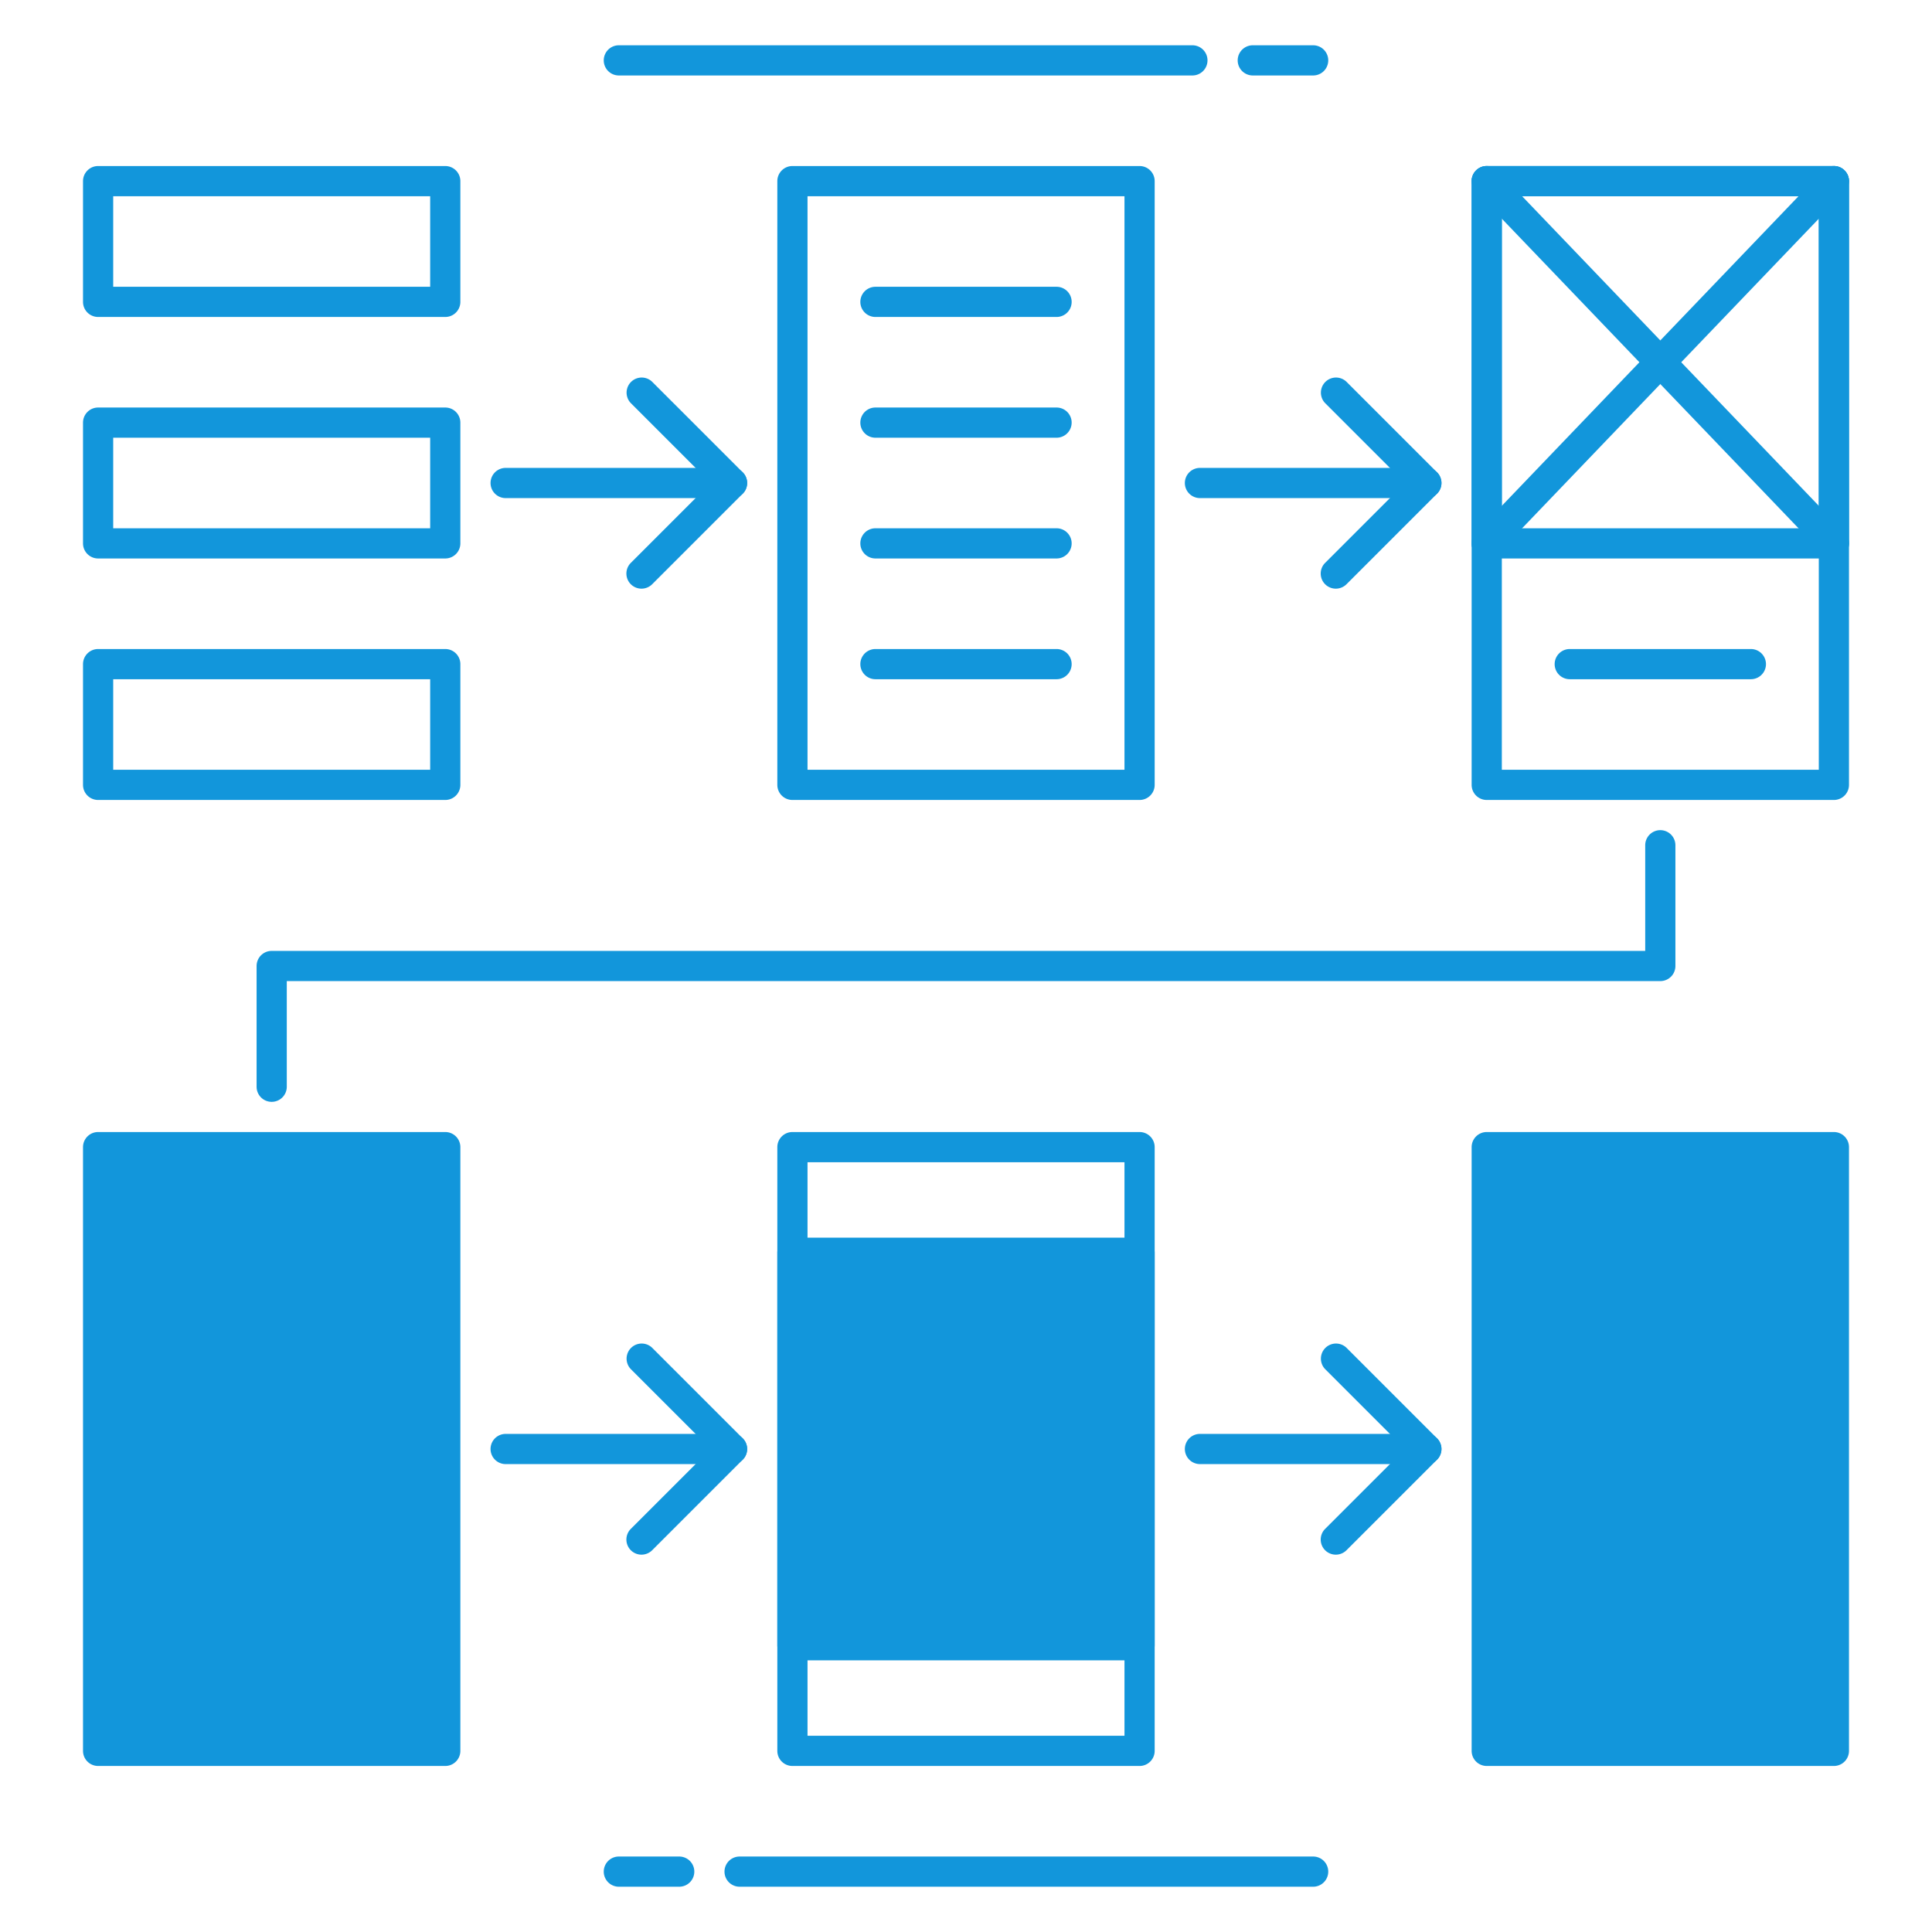 <?xml version="1.0" standalone="no"?><!DOCTYPE svg PUBLIC "-//W3C//DTD SVG 1.1//EN" "http://www.w3.org/Graphics/SVG/1.1/DTD/svg11.dtd"><svg t="1615653991513" class="icon" viewBox="0 0 1024 1024" version="1.1" xmlns="http://www.w3.org/2000/svg" p-id="7460" xmlns:xlink="http://www.w3.org/1999/xlink" width="200" height="200"><defs><style type="text/css"></style></defs><path d="M604 424h-184a8 8 0 0 1-8-8V96a8 8 0 0 1 8-8h184a8 8 0 0 1 8 8v320a8 8 0 0 1-8 8z m-176-16h168v-304h-168v304zM972 424h-184a8 8 0 0 1-8-8V96a8 8 0 0 1 8-8h184a8 8 0 0 1 8 8v320a8 8 0 0 1-8 8z m-176-16h168v-304h-168v304z" fill="#1296db" p-id="7461"></path><path d="M972 296h-184a8 8 0 0 1-8-8V96a8 8 0 0 1 8-8h184a8 8 0 0 1 8 8v192a8 8 0 0 1-8 8z m-176-16h168v-176h-168v176zM236 296H52a8 8 0 0 1-8-8v-64a8 8 0 0 1 8-8h184a8 8 0 0 1 8 8v64a8 8 0 0 1-8 8z m-176-16h168v-48H60v48zM236 424H52a8 8 0 0 1-8-8v-64a8 8 0 0 1 8-8h184a8 8 0 0 1 8 8v64a8 8 0 0 1-8 8z m-176-16h168v-48H60v48zM236 168H52a8 8 0 0 1-8-8V96a8 8 0 0 1 8-8h184a8 8 0 0 1 8 8v64a8 8 0 0 1-8 8z m-176-16h168v-48H60v48z" fill="#1296db" p-id="7462"></path><path d="M972 296a8 8 0 0 1-5.776-2.464l-184-192a8 8 0 1 1 11.552-11.072l184 192a8 8 0 0 1-5.776 13.536z" fill="#1296db" p-id="7463"></path><path d="M788 296a8 8 0 0 1-5.776-13.536l184-192a8 8 0 1 1 11.552 11.072l-184 192a8 8 0 0 1-5.776 2.464zM604 936h-184a8 8 0 0 1-8-8V608a8 8 0 0 1 8-8h184a8 8 0 0 1 8 8v320a8 8 0 0 1-8 8z m-176-16h168v-304h-168v304z" fill="#1296db" p-id="7464"></path><path d="M420 664h184v208h-184z" fill="#1296db" p-id="7465"></path><path d="M604 880h-184a8 8 0 0 1-8-8v-208a8 8 0 0 1 8-8h184a8 8 0 0 1 8 8v208a8 8 0 0 1-8 8z m-176-16h168V672h-168v192z" fill="#1296db" p-id="7466"></path><path d="M52 608h184v320H52z" fill="#1296db" p-id="7467"></path><path d="M236 936H52a8 8 0 0 1-8-8V608a8 8 0 0 1 8-8h184a8 8 0 0 1 8 8v320a8 8 0 0 1-8 8z m-176-16h168v-304H60v304z" fill="#1296db" p-id="7468"></path><path d="M788 608h184v320h-184z" fill="#1296db" p-id="7469"></path><path d="M972 936h-184a8 8 0 0 1-8-8V608a8 8 0 0 1 8-8h184a8 8 0 0 1 8 8v320a8 8 0 0 1-8 8z m-176-16h168v-304h-168v304zM388 264h-120a8 8 0 0 1 0-16h120a8 8 0 0 1 0 16z" fill="#1296db" p-id="7470"></path><path d="M340 312a8 8 0 0 1-5.664-13.648L376.688 256l-42.336-42.336a8 8 0 0 1 11.312-11.312l48 48a8 8 0 0 1 0 11.312l-48 48a8.032 8.032 0 0 1-5.664 2.336zM756 264h-120a8 8 0 0 1 0-16h120a8 8 0 0 1 0 16z" fill="#1296db" p-id="7471"></path><path d="M708 312a8 8 0 0 1-5.664-13.648L744.688 256l-42.336-42.336a8 8 0 0 1 11.312-11.312l48 48a8 8 0 0 1 0 11.312l-48 48a8.032 8.032 0 0 1-5.664 2.336zM388 776h-120a8 8 0 0 1 0-16h120a8 8 0 0 1 0 16z" fill="#1296db" p-id="7472"></path><path d="M340 824a8 8 0 0 1-5.664-13.648L376.688 768l-42.336-42.336a8 8 0 0 1 11.312-11.312l48 48a8 8 0 0 1 0 11.312l-48 48a8.032 8.032 0 0 1-5.664 2.336zM756 776h-120a8 8 0 0 1 0-16h120a8 8 0 0 1 0 16z" fill="#1296db" p-id="7473"></path><path d="M708 824a8 8 0 0 1-5.664-13.648L744.688 768l-42.336-42.336a8 8 0 0 1 11.312-11.312l48 48a8 8 0 0 1 0 11.312l-48 48a8.032 8.032 0 0 1-5.664 2.336zM560 168h-96a8 8 0 0 1 0-16h96a8 8 0 0 1 0 16zM560 296h-96a8 8 0 0 1 0-16h96a8 8 0 0 1 0 16zM560 232h-96a8 8 0 0 1 0-16h96a8 8 0 0 1 0 16zM560 360h-96a8 8 0 0 1 0-16h96a8 8 0 0 1 0 16zM928 360h-96a8 8 0 0 1 0-16h96a8 8 0 0 1 0 16z" fill="#1296db" p-id="7474"></path><path d="M880 704l19.776 42.128 44.224 6.768-32 32.8 7.552 46.304L880 810.128 840.448 832 848 785.696l-32-32.8 44.224-6.768z" fill="#1296db" p-id="7475"></path><path d="M919.552 840a8.112 8.112 0 0 1-3.872-0.992L880 819.28l-35.68 19.728c-2.672 1.488-5.984 1.312-8.48-0.464s-3.776-4.8-3.296-7.824l6.912-42.336-29.184-29.904a7.984 7.984 0 0 1 4.512-13.488l40-6.112 17.968-38.272c2.64-5.616 11.84-5.616 14.48 0l17.968 38.272 40 6.112a7.984 7.984 0 0 1 4.512 13.488l-29.184 29.904 6.912 42.336a7.968 7.968 0 0 1-7.888 9.28zM880 802.128c1.328 0 2.672 0.336 3.872 0.992l25.136 13.904-4.912-30.048a8.032 8.032 0 0 1 2.176-6.88l21.12-21.664-28.832-4.4a8 8 0 0 1-6.032-4.512L880 722.832l-12.528 26.704a8 8 0 0 1-6.032 4.512l-28.832 4.4 21.12 21.664a8.032 8.032 0 0 1 2.176 6.88l-4.912 30.048 25.136-13.904a7.952 7.952 0 0 1 3.872-1.008z" fill="#1296db" p-id="7476"></path><path d="M144 728m-48 0a48 48 0 1 0 96 0 48 48 0 1 0-96 0Z" fill="#1296db" p-id="7477"></path><path d="M144 784c-30.88 0-56-25.12-56-56S113.12 672 144 672s56 25.12 56 56S174.88 784 144 784z m0-96c-22.048 0-40 17.952-40 40S121.952 768 144 768s40-17.952 40-40S166.048 688 144 688z" fill="#1296db" p-id="7478"></path><path d="M96 813.872h96v40H96z" fill="#1296db" p-id="7479"></path><path d="M192 861.872H96a8 8 0 0 1-8-8v-40a8 8 0 0 1 8-8h96a8 8 0 0 1 8 8v40a8 8 0 0 1-8 8z m-88-16h80v-24h-80v24z" fill="#1296db" p-id="7480"></path><path d="M468 816v-96l88 48z" fill="#1296db" p-id="7481"></path><path d="M468 824a8.032 8.032 0 0 1-8-8v-96a8 8 0 0 1 11.84-7.024l88 48a8 8 0 0 1-0.016 14.048l-88 48a8.048 8.048 0 0 1-3.824 0.976z m8-90.528v69.04L539.312 768l-63.312-34.528z" fill="#1296db" p-id="7482"></path><path d="M144 584a8 8 0 0 1-8-8v-64a8 8 0 0 1 8-8h728V448a8 8 0 0 1 16 0v64a8 8 0 0 1-8 8H152V576a8 8 0 0 1-8 8z" fill="#1296db" p-id="7483"></path><path d="M696 1000h-304a8 8 0 0 1 0-16h304a8 8 0 0 1 0 16z" fill="#1296db" p-id="7484"></path><path d="M360 1000h-32a8 8 0 0 1 0-16h32a8 8 0 0 1 0 16z" fill="#1296db" p-id="7485"></path><path d="M632 40h-304a8 8 0 0 1 0-16h304a8 8 0 0 1 0 16z" fill="#1296db" p-id="7486"></path><path d="M696 40h-32a8 8 0 0 1 0-16h32a8 8 0 0 1 0 16z" fill="#1296db" p-id="7487"></path></svg>